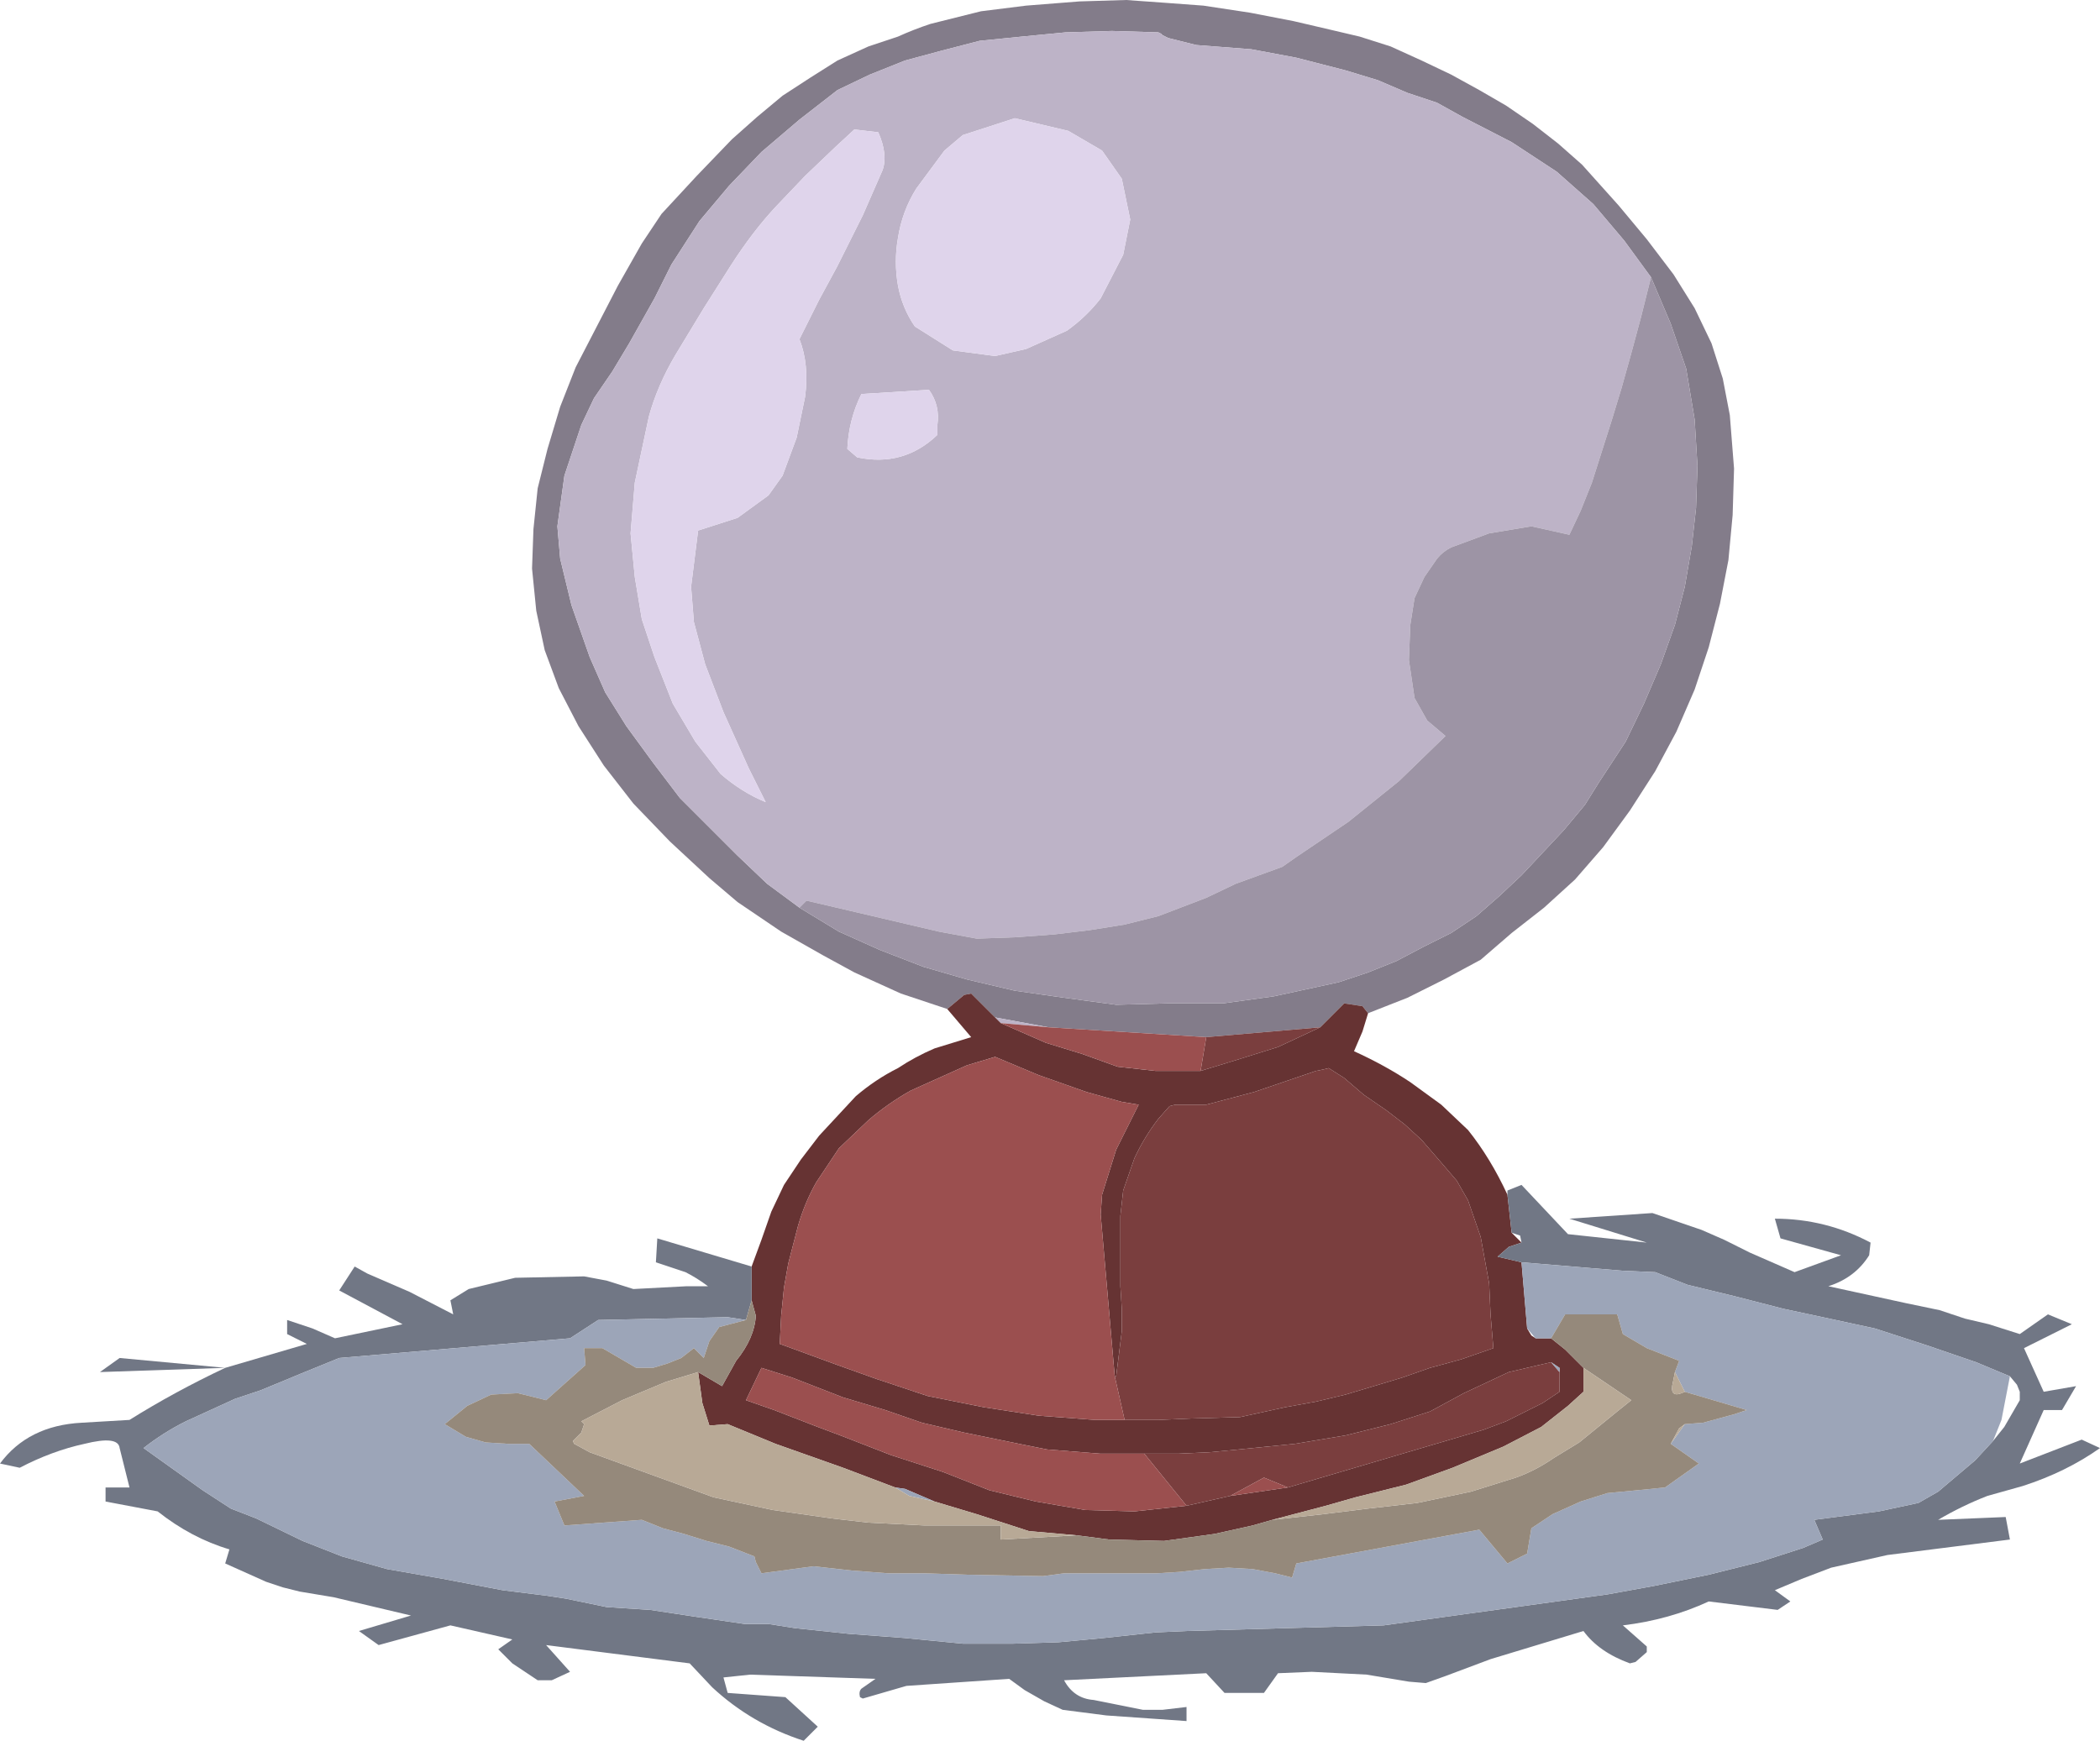 <?xml version="1.0" encoding="UTF-8" standalone="no"?>
<svg xmlns:ffdec="https://www.free-decompiler.com/flash" xmlns:xlink="http://www.w3.org/1999/xlink" ffdec:objectType="frame" height="61.85px" width="74.6px" xmlns="http://www.w3.org/2000/svg">
  <g transform="matrix(1.0, 0.0, 0.0, 1.0, 0.0, 0.0)">
    <use ffdec:characterId="1352" height="61.85" transform="matrix(1.0, 0.0, 0.0, 1.0, 0.0, 0.0)" width="74.6" xlink:href="#shape0"/>
  </g>
  <defs>
    <g id="shape0" transform="matrix(1.0, 0.0, 0.0, 1.0, 0.0, 0.0)">
      <path d="M33.65 35.85 L32.0 35.3 30.35 34.55 29.25 33.95 27.75 33.1 26.2 32.05 25.2 31.2 23.8 29.9 22.5 28.55 21.45 27.2 20.55 25.8 19.85 24.45 19.35 23.1 19.05 21.7 18.9 20.2 18.95 18.8 19.1 17.35 19.45 15.95 19.9 14.45 20.45 13.05 21.2 11.6 21.95 10.15 22.8 8.65 23.5 7.6 24.75 6.25 26.0 4.95 26.9 4.15 27.8 3.4 28.8 2.75 29.75 2.15 30.85 1.65 31.9 1.3 Q32.45 1.05 33.05 0.85 L34.85 0.4 36.45 0.2 38.35 0.05 40.0 0.0 41.4 0.1 42.75 0.2 44.4 0.45 45.95 0.75 47.45 1.1 48.3 1.3 49.4 1.65 50.5 2.15 51.55 2.65 52.55 3.2 53.5 3.75 54.45 4.4 55.35 5.1 56.2 5.85 57.5 7.3 58.5 8.5 59.45 9.75 60.2 10.95 60.8 12.2 61.2 13.45 61.45 14.75 61.6 16.65 61.55 18.3 61.4 19.9 61.1 21.45 60.7 23.0 60.2 24.5 59.55 26.0 58.8 27.4 57.9 28.8 56.95 30.1 55.95 31.25 54.85 32.25 53.7 33.15 52.6 34.1 51.3 34.8 50.0 35.45 48.6 36.0 48.4 35.75 47.75 35.65 46.9 36.5 42.85 36.85 37.25 36.5 35.35 36.15 34.5 35.3 34.25 35.35 33.65 35.85 M58.65 9.85 L57.7 8.55 56.6 7.25 55.3 6.1 53.7 5.05 51.95 4.15 51.05 3.65 50.0 3.3 48.95 2.85 47.8 2.5 46.05 2.05 44.45 1.75 42.5 1.6 41.5 1.35 41.3 1.25 41.25 1.2 41.15 1.15 39.5 1.1 37.85 1.15 36.3 1.3 34.8 1.45 33.45 1.8 32.15 2.15 30.9 2.65 29.75 3.2 28.4 4.25 27.05 5.4 25.9 6.6 24.85 7.85 23.85 9.4 23.25 10.6 22.35 12.2 21.75 13.2 21.1 14.15 20.65 15.1 20.05 16.9 19.8 18.7 19.9 19.85 20.3 21.5 20.95 23.35 21.5 24.6 22.25 25.8 23.2 27.1 24.15 28.35 25.2 29.4 26.2 30.4 27.25 31.4 28.4 32.25 29.8 33.1 31.25 33.75 32.8 34.35 34.35 34.8 36.05 35.2 37.8 35.45 39.65 35.7 41.5 35.65 43.45 35.65 45.25 35.4 46.4 35.15 47.55 34.9 48.6 34.55 49.6 34.15 50.55 33.65 51.55 33.15 52.45 32.55 53.25 31.85 54.05 31.1 54.8 30.3 55.55 29.5 56.3 28.6 56.8 27.8 57.75 26.35 58.4 25.0 59.0 23.6 59.5 22.2 59.85 20.85 60.1 19.4 60.25 18.05 60.3 16.55 60.2 14.9 59.9 13.1 59.35 11.5 58.65 9.85" fill="#837c8a" fill-rule="evenodd" stroke="none"/>
      <path d="M35.35 36.15 L37.25 36.5 35.55 36.35 35.35 36.15 M28.4 32.25 L27.25 31.4 26.2 30.4 25.2 29.4 24.15 28.35 23.2 27.1 22.25 25.8 21.5 24.6 20.95 23.35 20.3 21.5 19.9 19.85 19.8 18.7 20.05 16.9 20.65 15.1 21.1 14.15 21.75 13.2 22.35 12.2 23.25 10.6 23.85 9.4 24.85 7.85 25.9 6.6 27.05 5.4 28.4 4.25 29.75 3.2 30.9 2.65 32.15 2.15 33.45 1.8 34.8 1.45 36.3 1.3 37.85 1.15 39.5 1.1 41.15 1.15 41.25 1.2 41.3 1.25 41.5 1.35 42.5 1.6 44.45 1.75 46.05 2.05 47.8 2.5 48.95 2.85 50.0 3.3 51.05 3.65 51.95 4.15 53.7 5.05 55.3 6.1 56.6 7.25 57.7 8.55 58.65 9.85 58.3 11.25 57.95 12.55 57.6 13.8 57.25 14.95 56.9 16.05 56.55 17.15 56.15 18.15 55.75 19.0 54.4 18.7 52.9 18.95 51.55 19.45 Q51.25 19.6 51.05 19.85 L50.6 20.5 50.25 21.25 50.1 22.2 50.05 23.45 50.25 24.8 50.7 25.6 51.35 26.15 49.7 27.75 47.9 29.2 46.05 30.45 45.55 30.8 45.0 31.0 43.9 31.4 42.85 31.9 41.15 32.55 39.95 32.85 38.7 33.05 37.45 33.2 36.1 33.3 34.7 33.35 33.35 33.1 30.15 32.35 28.65 32.0 28.4 32.25 M33.0 13.85 L30.6 14.0 Q30.15 14.9 30.1 15.95 L30.45 16.25 Q32.1 16.6 33.3 15.45 L33.3 15.1 Q33.4 14.4 33.0 13.85 M31.35 6.05 Q31.55 5.5 31.2 4.7 L30.35 4.6 29.7 5.2 28.6 6.25 27.6 7.3 Q26.75 8.2 25.95 9.45 L25.0 10.95 24.0 12.6 Q23.35 13.7 23.05 14.8 L22.55 17.15 22.4 18.95 22.55 20.5 22.8 22.0 23.25 23.35 23.9 25.0 24.7 26.35 25.6 27.5 Q26.35 28.15 27.2 28.5 L26.6 27.3 25.7 25.3 25.05 23.6 24.65 22.1 24.55 20.85 24.8 18.85 26.2 18.4 27.3 17.6 27.8 16.9 28.3 15.55 28.6 14.1 Q28.75 12.95 28.4 12.05 L29.1 10.65 29.75 9.45 30.65 7.65 31.35 6.05 M37.95 4.65 L36.05 4.2 34.2 4.8 33.55 5.35 32.55 6.7 Q32.05 7.5 31.9 8.45 31.75 9.3 31.9 10.15 32.05 10.95 32.5 11.6 L33.85 12.45 35.35 12.65 36.45 12.4 37.9 11.75 Q38.6 11.25 39.1 10.6 L39.9 9.05 40.15 7.8 39.85 6.35 39.15 5.35 37.95 4.65" fill="#bdb3c7" fill-rule="evenodd" stroke="none"/>
      <path d="M58.65 9.85 L59.35 11.5 59.9 13.1 60.2 14.9 60.3 16.55 60.25 18.05 60.1 19.4 59.85 20.85 59.5 22.2 59.0 23.6 58.4 25.0 57.75 26.35 56.8 27.8 56.3 28.6 55.55 29.5 54.8 30.3 54.05 31.1 53.25 31.85 52.45 32.55 51.55 33.15 50.55 33.65 49.6 34.15 48.6 34.55 47.55 34.9 46.4 35.15 45.25 35.4 43.45 35.65 41.5 35.65 39.65 35.7 37.8 35.45 36.05 35.2 34.35 34.8 32.8 34.35 31.25 33.75 29.8 33.1 28.4 32.25 28.65 32.0 30.15 32.35 33.35 33.1 34.7 33.35 36.1 33.3 37.45 33.2 38.7 33.05 39.95 32.85 41.15 32.55 42.85 31.9 43.9 31.4 45.0 31.0 45.55 30.8 46.05 30.45 47.9 29.2 49.7 27.75 51.35 26.15 50.7 25.6 50.25 24.8 50.05 23.45 50.1 22.2 50.25 21.25 50.6 20.5 51.05 19.85 Q51.25 19.6 51.55 19.45 L52.9 18.95 54.4 18.7 55.75 19.0 56.15 18.15 56.55 17.15 56.9 16.05 57.25 14.95 57.6 13.8 57.95 12.55 58.3 11.25 58.65 9.85" fill="#9d94a5" fill-rule="evenodd" stroke="none"/>
      <path d="M48.6 36.0 L48.4 36.65 48.1 37.35 Q49.2 37.85 50.1 38.45 L51.2 39.25 52.15 40.15 Q52.95 41.15 53.55 42.45 L53.7 43.8 54.05 44.15 53.6 44.3 53.2 44.65 54.05 44.85 54.25 47.2 54.4 47.45 54.55 47.55 55.1 47.55 55.6 47.95 56.25 48.6 56.25 49.45 55.7 49.95 54.75 50.7 53.4 51.4 51.6 52.15 49.95 52.75 48.15 53.2 47.1 53.5 45.2 54.0 44.5 54.2 43.15 54.5 41.35 54.75 39.4 54.7 38.25 54.55 36.55 54.4 34.7 53.8 33.2 53.35 32.15 52.9 31.8 52.85 29.95 52.15 27.55 51.3 25.85 50.6 25.2 50.65 24.95 49.85 24.8 48.75 25.65 49.25 26.15 48.35 Q26.8 47.55 26.85 46.75 L26.7 46.2 26.7 45.55 26.7 45.0 27.05 44.05 27.4 43.05 27.85 42.1 28.45 41.2 29.1 40.35 30.4 38.95 Q31.1 38.35 31.9 37.95 32.5 37.55 33.2 37.25 L34.5 36.85 33.65 35.85 34.25 35.35 34.5 35.3 35.35 36.15 35.55 36.35 37.15 37.05 38.45 37.45 39.7 37.9 41.05 38.05 42.65 38.05 43.8 37.7 45.4 37.2 46.9 36.5 47.75 35.65 48.4 35.75 48.6 36.0 M39.95 50.45 L41.15 50.45 42.3 50.4 44.05 50.35 45.65 50.0 46.75 49.8 47.8 49.55 48.8 49.25 49.8 48.95 50.8 48.6 51.9 48.3 53.05 47.9 52.95 46.7 52.9 45.6 52.6 43.95 52.15 42.65 51.75 41.95 51.15 41.25 50.5 40.5 49.9 39.95 49.25 39.45 48.45 38.9 47.75 38.3 47.2 37.95 47.0 38.0 46.75 38.05 44.55 38.8 42.85 39.25 42.15 39.25 41.75 39.25 41.55 39.3 41.15 39.75 Q40.65 40.4 40.3 41.15 L39.9 42.3 39.8 43.2 39.8 44.0 39.8 44.9 39.8 45.7 39.85 46.5 39.85 47.3 39.75 48.1 39.65 48.9 39.6 48.9 39.1 43.15 39.15 42.45 39.65 40.85 40.45 39.25 39.85 39.15 38.6 38.8 36.9 38.2 35.35 37.55 34.35 37.85 32.35 38.75 Q31.55 39.2 30.85 39.8 L29.8 40.8 29.0 42.0 Q28.6 42.7 28.35 43.55 L28.0 44.9 27.85 45.75 27.75 46.75 27.7 47.75 28.25 47.95 29.75 48.5 31.15 49.0 32.95 49.6 34.95 50.0 36.9 50.3 38.9 50.45 39.95 50.45 M55.4 48.75 L55.4 48.6 55.1 48.4 53.6 48.75 52.0 49.5 50.8 50.15 49.4 50.6 47.8 51.0 46.0 51.3 45.0 51.4 44.0 51.5 42.95 51.6 41.85 51.65 40.65 51.65 39.1 51.65 37.2 51.5 36.2 51.3 34.25 50.9 32.75 50.55 31.45 50.1 29.95 49.65 28.15 48.95 27.05 48.6 26.5 49.75 27.5 50.1 29.05 50.7 29.85 51.0 31.65 51.7 33.5 52.3 35.15 52.95 36.8 53.35 38.55 53.65 40.3 53.7 42.15 53.5 43.7 53.15 45.75 52.85 52.7 50.8 53.5 50.5 54.8 49.85 55.4 49.45 55.4 48.75" fill="#663333" fill-rule="evenodd" stroke="none"/>
      <path d="M42.85 36.85 L46.9 36.5 45.4 37.2 43.8 37.7 42.65 38.05 42.85 36.85 M39.6 48.9 L39.65 48.9 39.75 48.1 39.85 47.3 39.85 46.5 39.8 45.7 39.8 44.9 39.8 44.0 39.8 43.2 39.9 42.3 40.3 41.15 Q40.65 40.4 41.15 39.75 L41.55 39.3 41.75 39.25 42.15 39.25 42.85 39.25 44.55 38.8 46.75 38.05 47.0 38.0 47.2 37.95 47.75 38.3 48.45 38.9 49.25 39.45 49.9 39.95 50.5 40.5 51.15 41.25 51.75 41.95 52.15 42.65 52.6 43.95 52.9 45.6 52.95 46.7 53.05 47.9 51.9 48.3 50.8 48.6 49.8 48.95 48.8 49.25 47.8 49.55 46.75 49.8 45.65 50.0 44.05 50.35 42.3 50.4 41.15 50.45 39.95 50.45 39.6 48.9 M55.1 48.4 L55.4 48.75 55.4 49.45 54.8 49.85 53.5 50.5 52.7 50.8 45.75 52.85 44.9 52.5 43.7 53.15 42.15 53.5 40.65 51.65 41.85 51.65 42.95 51.6 44.0 51.5 45.0 51.4 46.0 51.3 47.8 51.0 49.4 50.6 50.8 50.15 52.0 49.5 53.6 48.75 55.1 48.4" fill="#7a3e3e" fill-rule="evenodd" stroke="none"/>
      <path d="M37.25 36.5 L42.85 36.85 42.65 38.05 41.05 38.05 39.7 37.9 38.45 37.45 37.15 37.05 35.55 36.35 37.25 36.5 M39.6 48.9 L39.95 50.45 38.9 50.45 36.9 50.3 34.95 50.0 32.95 49.6 31.15 49.0 29.75 48.5 28.25 47.95 27.7 47.75 27.75 46.75 27.85 45.75 28.0 44.9 28.35 43.55 Q28.6 42.7 29.0 42.0 L29.8 40.8 30.85 39.8 Q31.55 39.2 32.35 38.75 L34.35 37.85 35.35 37.55 36.9 38.2 38.6 38.8 39.85 39.15 40.45 39.25 39.65 40.85 39.15 42.45 39.1 43.15 39.6 48.9 M45.75 52.85 L43.7 53.15 44.9 52.5 45.75 52.85 M42.15 53.5 L40.3 53.7 38.55 53.65 36.8 53.35 35.15 52.95 33.5 52.3 31.65 51.7 29.85 51.0 29.05 50.7 27.5 50.1 26.5 49.75 27.05 48.6 28.15 48.95 29.95 49.65 31.45 50.1 32.75 50.55 34.25 50.9 36.2 51.3 37.2 51.5 39.1 51.65 40.65 51.65 42.15 53.5" fill="#9b4f4f" fill-rule="evenodd" stroke="none"/>
      <path d="M53.55 42.45 L53.55 42.3 54.05 42.1 55.7 43.85 58.5 44.15 55.75 43.3 58.7 43.1 60.45 43.7 61.25 44.05 62.15 44.5 63.75 45.2 65.4 44.6 63.25 44.0 63.05 43.3 Q64.85 43.3 66.45 44.15 L66.4 44.6 Q65.9 45.4 64.95 45.7 L67.7 46.3 68.9 46.55 69.8 46.85 70.65 47.05 71.75 47.4 72.75 46.7 73.6 47.05 71.9 47.9 72.6 49.45 73.75 49.25 73.25 50.1 72.6 50.1 71.75 52.0 73.95 51.15 74.6 51.45 Q73.4 52.3 71.85 52.8 L70.6 53.15 Q69.7 53.5 68.85 54.0 L71.25 53.9 71.4 54.7 67.05 55.25 65.05 55.7 64.0 56.1 63.05 56.5 63.6 56.9 63.15 57.2 60.7 56.9 Q59.3 57.55 57.65 57.75 L58.5 58.5 58.5 58.7 58.1 59.05 57.9 59.1 Q56.8 58.7 56.25 57.95 L52.95 58.95 51.35 59.55 50.65 59.8 50.05 59.75 48.55 59.5 46.6 59.4 45.4 59.45 44.9 60.15 43.5 60.15 42.85 59.45 37.8 59.7 Q38.15 60.35 38.85 60.4 L40.6 60.75 41.3 60.75 42.15 60.65 42.15 61.15 39.3 60.95 37.75 60.75 37.1 60.45 36.4 60.05 35.85 59.65 32.2 59.9 30.65 60.35 30.55 60.3 Q30.5 60.1 30.6 60.0 L31.1 59.65 26.65 59.5 25.7 59.6 25.85 60.15 27.9 60.3 29.05 61.35 28.55 61.85 Q26.7 61.25 25.3 59.95 L24.5 59.1 19.4 58.45 20.25 59.4 19.6 59.7 19.1 59.7 18.2 59.1 17.7 58.6 18.2 58.25 16.0 57.75 13.45 58.45 12.75 57.95 14.6 57.4 11.85 56.75 10.65 56.55 10.05 56.4 9.45 56.2 8.0 55.55 8.15 55.05 Q6.8 54.65 5.6 53.7 L3.75 53.35 3.75 52.85 4.6 52.85 4.25 51.45 Q4.2 51.0 3.0 51.3 1.85 51.55 0.7 52.15 L0.0 52.0 Q1.0 50.65 2.9 50.55 L4.6 50.45 Q6.2 49.45 8.0 48.6 L3.55 48.75 4.25 48.25 8.0 48.6 10.9 47.75 10.2 47.4 10.2 46.9 11.1 47.2 11.9 47.55 14.3 47.05 12.05 45.85 12.6 45.0 13.05 45.25 14.55 45.9 16.1 46.7 16.0 46.2 16.65 45.8 18.3 45.4 20.75 45.35 21.55 45.5 22.5 45.8 24.4 45.7 25.15 45.7 Q24.75 45.4 24.35 45.2 L23.3 44.85 23.35 44.0 26.7 45.0 26.7 45.55 26.7 46.2 26.5 46.9 25.85 46.8 21.25 46.9 20.25 47.55 12.05 48.25 10.7 48.8 10.1 49.05 9.25 49.4 8.35 49.7 6.6 50.5 Q5.8 50.9 5.1 51.45 L6.5 52.45 7.2 52.95 8.2 53.6 9.1 53.95 10.75 54.75 12.15 55.3 13.75 55.75 15.75 56.1 17.85 56.5 19.45 56.7 20.1 56.8 21.55 57.1 23.1 57.2 24.75 57.45 26.45 57.7 27.3 57.7 28.25 57.85 30.15 58.05 32.15 58.2 34.2 58.4 36.0 58.4 37.6 58.35 39.2 58.2 41.05 58.0 42.15 57.95 49.15 57.75 57.1 56.65 58.75 56.35 60.7 55.95 62.5 55.5 64.05 55.0 64.75 54.7 64.45 54.0 66.75 53.7 68.15 53.4 68.85 53.0 70.15 51.9 70.2 51.85 70.8 51.2 71.2 50.7 71.75 49.75 71.75 49.45 71.65 49.2 71.4 48.9 70.2 48.4 68.45 47.8 66.6 47.2 64.75 46.8 63.35 46.5 61.6 46.05 59.95 45.65 58.8 45.2 57.65 45.15 56.45 45.05 55.25 44.95 54.05 44.85 53.2 44.65 53.6 44.3 54.05 44.15 54.0 43.9 53.7 43.8 53.55 42.45" fill="#717785" fill-rule="evenodd" stroke="none"/>
      <path d="M54.05 44.85 L55.25 44.95 56.45 45.05 57.65 45.15 58.8 45.2 59.95 45.65 61.6 46.05 63.35 46.5 64.75 46.8 66.6 47.2 68.45 47.8 70.2 48.4 71.4 48.9 71.1 50.45 70.8 51.2 70.2 51.85 70.15 51.9 68.85 53.0 68.15 53.4 66.75 53.7 64.45 54.0 64.75 54.7 64.05 55.0 62.5 55.5 60.7 55.95 58.75 56.35 57.1 56.65 49.15 57.75 42.15 57.95 41.05 58.0 39.2 58.2 37.6 58.35 36.0 58.4 34.2 58.4 32.15 58.2 30.15 58.05 28.25 57.85 27.3 57.7 26.45 57.7 24.75 57.45 23.1 57.2 21.55 57.1 20.1 56.8 19.45 56.7 17.85 56.5 15.75 56.1 13.75 55.75 12.15 55.3 10.75 54.75 9.1 53.95 8.2 53.6 7.2 52.95 6.5 52.45 5.1 51.45 Q5.8 50.9 6.6 50.5 L8.35 49.7 9.25 49.4 10.1 49.05 10.7 48.8 12.05 48.25 20.25 47.55 21.25 46.9 25.85 46.8 26.5 46.9 25.55 47.15 25.2 47.65 25.0 48.25 24.65 47.9 24.2 48.25 23.7 48.45 23.2 48.6 22.6 48.6 21.4 47.9 20.75 47.9 20.8 48.5 19.4 49.75 18.4 49.5 17.45 49.55 16.6 49.95 15.8 50.6 16.55 51.05 17.25 51.25 18.05 51.3 18.8 51.3 20.75 53.15 19.7 53.35 20.05 54.2 22.8 54.0 23.55 54.3 24.3 54.5 25.1 54.75 25.9 54.95 26.8 55.3 26.85 55.5 27.05 55.9 28.9 55.65 30.25 55.8 31.55 55.9 32.85 55.9 34.35 55.95 37.05 56.0 37.8 55.9 38.6 55.9 39.45 55.9 41.1 55.9 41.9 55.85 42.8 55.75 43.65 55.7 44.5 55.75 45.3 55.9 45.9 56.05 46.05 55.55 52.55 54.35 53.55 55.55 54.25 55.2 54.4 54.3 55.15 53.8 56.15 53.35 57.1 53.05 58.15 52.95 59.15 52.85 60.35 52.0 59.35 51.3 59.85 50.6 60.5 50.55 61.6 50.25 62.05 50.1 59.85 49.45 59.5 48.75 59.65 48.35 58.5 47.9 57.65 47.4 57.45 46.7 55.6 46.7 55.1 47.55 54.55 47.55 54.25 47.2 54.05 44.85 M55.1 48.4 L55.4 48.6 55.4 48.75 55.1 48.4 M33.2 53.35 L32.3 53.15 31.8 52.85 32.15 52.9 33.2 53.35" fill="#9ca5b8" fill-rule="evenodd" stroke="none"/>
      <path d="M55.1 47.55 L55.6 46.7 57.45 46.7 57.65 47.4 58.5 47.9 59.65 48.35 59.5 48.75 59.4 49.25 Q59.35 49.7 59.85 49.45 L62.05 50.1 61.6 50.25 60.5 50.55 59.85 50.6 59.65 50.75 59.35 51.3 60.35 52.0 59.15 52.85 58.15 52.95 57.1 53.05 56.15 53.35 55.15 53.8 54.4 54.3 54.25 55.2 53.55 55.55 52.55 54.35 46.05 55.55 45.9 56.05 45.3 55.9 44.5 55.75 43.65 55.7 42.8 55.75 41.9 55.85 41.1 55.9 39.45 55.9 38.6 55.9 37.8 55.9 37.05 56.0 34.35 55.95 32.85 55.9 31.55 55.9 30.25 55.8 28.9 55.65 27.05 55.9 26.85 55.5 26.8 55.3 25.9 54.95 25.1 54.75 24.3 54.5 23.55 54.3 22.8 54.0 20.05 54.2 19.7 53.35 20.75 53.15 18.8 51.3 18.05 51.3 17.25 51.25 16.55 51.05 15.8 50.6 16.6 49.95 17.45 49.55 18.4 49.5 19.4 49.75 20.8 48.5 20.75 47.9 21.4 47.9 22.6 48.6 23.2 48.6 23.7 48.45 24.2 48.25 24.65 47.9 25.0 48.25 25.2 47.65 25.55 47.15 26.5 46.9 26.7 46.2 26.85 46.75 Q26.8 47.55 26.15 48.35 L25.65 49.25 24.8 48.75 23.65 49.1 22.1 49.75 20.65 50.5 20.75 50.6 20.65 50.9 20.35 51.2 20.4 51.3 20.95 51.6 23.7 52.6 25.35 53.2 27.45 53.65 28.15 53.75 29.55 53.95 30.85 54.1 32.85 54.2 34.25 54.2 35.55 54.2 35.55 54.7 38.25 54.55 39.4 54.7 41.35 54.75 43.15 54.5 44.5 54.2 45.2 54.0 47.0 53.8 48.6 53.6 50.35 53.4 52.25 53.0 53.85 52.5 Q54.55 52.25 55.2 51.8 L56.1 51.25 57.45 50.15 57.95 49.75 56.25 48.6 55.6 47.95 55.1 47.55" fill="#95897b" fill-rule="evenodd" stroke="none"/>
      <path d="M59.5 48.75 L59.85 49.45 Q59.35 49.7 59.4 49.25 L59.5 48.75 M59.85 50.6 L59.35 51.3 59.65 50.75 59.85 50.6 M56.25 48.6 L57.95 49.75 57.45 50.15 56.1 51.25 55.2 51.8 Q54.55 52.25 53.85 52.5 L52.25 53.0 50.35 53.4 48.6 53.6 47.0 53.8 45.2 54.0 47.1 53.5 48.15 53.2 49.95 52.75 51.6 52.15 53.4 51.4 54.75 50.7 55.7 49.95 56.25 49.45 56.25 48.6 M38.25 54.55 L35.55 54.7 35.55 54.2 34.25 54.2 32.85 54.2 30.85 54.1 29.55 53.95 28.15 53.75 27.45 53.65 25.35 53.2 23.7 52.6 20.95 51.6 20.4 51.3 20.35 51.2 20.65 50.9 20.75 50.6 20.65 50.5 22.1 49.75 23.65 49.1 24.8 48.75 24.95 49.85 25.2 50.65 25.85 50.6 27.55 51.3 29.95 52.15 31.8 52.85 32.3 53.15 33.2 53.35 34.7 53.8 36.55 54.4 38.25 54.55" fill="#b8a996" fill-rule="evenodd" stroke="none"/>
      <path d="M37.95 4.65 L39.15 5.35 39.85 6.35 40.15 7.8 39.9 9.05 39.1 10.6 Q38.6 11.25 37.9 11.75 L36.45 12.4 35.35 12.65 33.85 12.45 32.5 11.6 Q32.05 10.95 31.9 10.15 31.75 9.3 31.9 8.45 32.05 7.5 32.55 6.7 L33.55 5.35 34.2 4.8 36.05 4.2 37.95 4.65 M31.35 6.05 L30.65 7.65 29.75 9.45 29.1 10.65 28.4 12.05 Q28.75 12.95 28.6 14.1 L28.3 15.55 27.8 16.9 27.3 17.6 26.2 18.4 24.8 18.85 24.55 20.85 24.65 22.1 25.05 23.6 25.7 25.3 26.6 27.3 27.2 28.5 Q26.35 28.15 25.6 27.5 L24.7 26.35 23.9 25.0 23.25 23.35 22.8 22.0 22.55 20.5 22.4 18.95 22.55 17.15 23.05 14.8 Q23.35 13.7 24.0 12.6 L25.0 10.95 25.95 9.45 Q26.75 8.2 27.6 7.3 L28.6 6.25 29.7 5.2 30.35 4.6 31.2 4.7 Q31.55 5.5 31.35 6.05 M33.0 13.85 Q33.4 14.4 33.3 15.1 L33.3 15.45 Q32.1 16.6 30.45 16.25 L30.1 15.95 Q30.15 14.9 30.6 14.0 L33.0 13.85" fill="#dfd4eb" fill-rule="evenodd" stroke="none"/>
    </g>
  </defs>
</svg>
